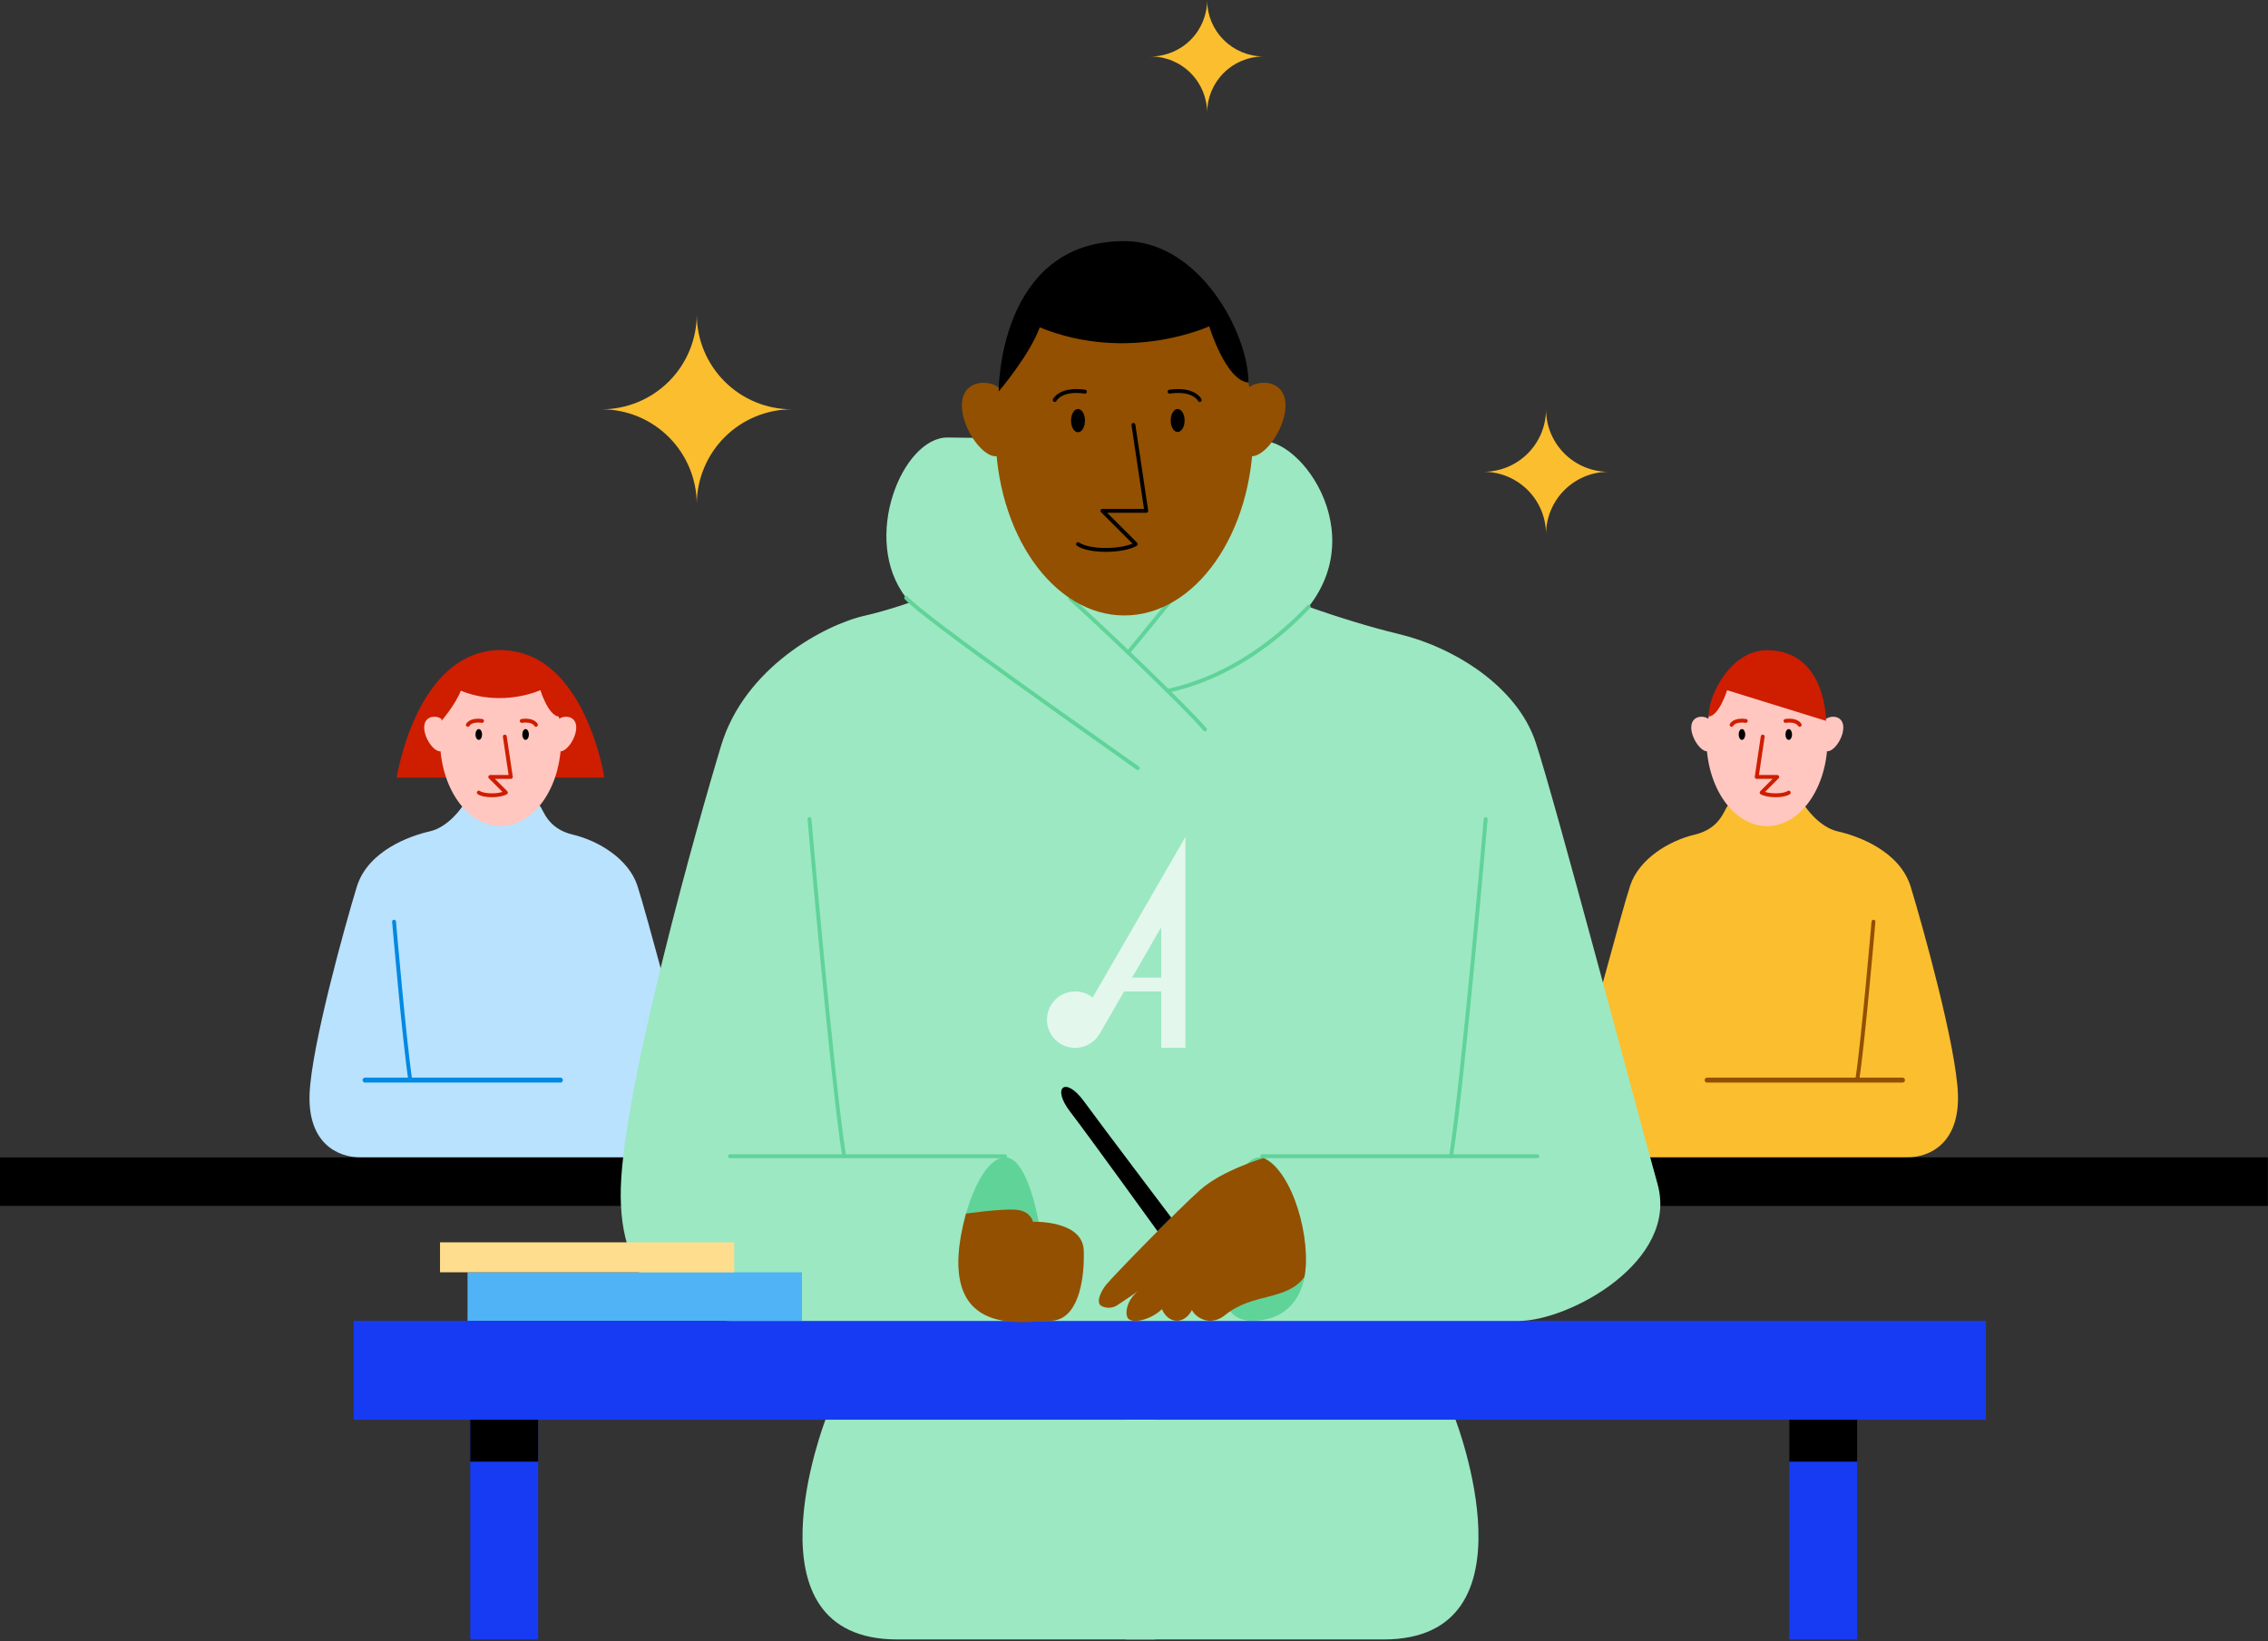 <svg width="977" height="707" viewBox="0 0 977 707" fill="none" xmlns="http://www.w3.org/2000/svg">
<rect x="0" y="0" width="977" height="707" fill="#333333" stroke="none"/>
<g clip-path="url(#clip0_463:21924)">
<path fill-rule="evenodd" clip-rule="evenodd" d="M192.17 335H170.9C170.9 335 179.27 280.11 215.62 280.11C215.62 291.75 192.17 335 192.17 335Z" fill="#CF1D00"/>
<path fill-rule="evenodd" clip-rule="evenodd" d="M239.079 335H260.349C260.349 335 251.979 280.11 215.619 280.11C215.619 291.75 239.079 335 239.079 335Z" fill="#CF1D00"/>
<path fill-rule="evenodd" clip-rule="evenodd" d="M232.491 347.07C225.761 346.51 199.111 347.49 199.111 347.49C199.111 347.49 193.331 356.33 185.111 358.17C176.891 360.01 158.471 366.39 153.681 382.09C148.891 397.79 134.001 451 133.351 471.62C132.701 492.24 145.101 498.62 155.411 498.62H271.101C281.331 498.62 303.581 486.62 299.201 470.88C294.821 455.14 278.331 392.88 274.541 381.47C270.751 370.06 257.901 362.2 246.801 359.58C235.701 356.96 234.171 348.94 232.491 347.07Z" fill="#B9E2FE"/>
<path fill-rule="evenodd" clip-rule="evenodd" d="M744.309 347.07C751.039 346.51 777.679 347.49 777.679 347.49C777.679 347.49 783.469 356.33 791.679 358.17C799.889 360.01 818.319 366.39 823.109 382.09C827.899 397.79 842.839 451 843.439 471.62C844.039 492.24 831.689 498.62 821.369 498.62H705.689C695.469 498.62 673.209 486.62 677.589 470.88C681.969 455.14 698.469 392.88 702.259 381.47C706.049 370.06 718.899 362.2 729.999 359.58C741.099 356.96 742.629 348.94 744.309 347.07Z" fill="#FBBE2E"/>
<path fill-rule="evenodd" clip-rule="evenodd" d="M215.621 281.6C230.021 281.6 241.701 298.24 241.701 318.75C241.701 339.26 230.001 355.89 215.621 355.89C201.241 355.89 189.551 339.25 189.551 318.75C189.551 298.25 201.231 281.6 215.621 281.6Z" fill="#FFC7BF"/>
<path fill-rule="evenodd" clip-rule="evenodd" d="M761.17 281.6C746.78 281.6 735.1 298.24 735.1 318.75C735.1 339.26 746.78 355.89 761.17 355.89C775.56 355.89 787.25 339.25 787.25 318.75C787.25 298.25 775.56 281.6 761.17 281.6Z" fill="#FFC7BF"/>
<path fill-rule="evenodd" clip-rule="evenodd" d="M190.3 309.84C188.3 308.11 183.15 308.11 182.76 312.84C182.37 317.57 186.84 324 189.76 323.68C192.68 323.36 192.3 311.57 190.3 309.84Z" fill="#FFC7BF"/>
<path fill-rule="evenodd" clip-rule="evenodd" d="M786.489 309.84C788.489 308.11 793.649 308.11 794.029 312.84C794.409 317.57 789.999 324 786.999 323.64C783.999 323.28 784.499 311.57 786.489 309.84Z" fill="#FFC7BF"/>
<path fill-rule="evenodd" clip-rule="evenodd" d="M240.669 309.84C242.669 308.11 247.829 308.11 248.209 312.84C248.589 317.57 244.139 324 241.209 323.68C238.279 323.36 238.679 311.57 240.669 309.84Z" fill="#FFC7BF"/>
<path fill-rule="evenodd" clip-rule="evenodd" d="M736.131 309.84C734.131 308.11 728.971 308.11 728.581 312.84C728.191 317.57 732.661 324 735.581 323.68C738.501 323.36 738.121 311.57 736.131 309.84Z" fill="#FFC7BF"/>
<path d="M169.75 397.07C169.75 397.07 174.3 449.78 176.75 465.32" stroke="#0089E3" stroke-width="1.67" stroke-linecap="round" stroke-linejoin="round"/>
<path d="M807.051 397.07C807.051 397.07 802.501 449.78 800.051 465.32" stroke="#935000" stroke-width="1.67" stroke-linecap="round" stroke-linejoin="round"/>
<path d="M217.46 317.32L220.06 334.71H211.19L217.93 341.45C215.24 342.99 208.46 343.02 206.25 341.45" stroke="#CF1D00" stroke-width="1.67" stroke-linecap="round" stroke-linejoin="round"/>
<path d="M759.34 317.32L756.74 334.71H765.6L758.87 341.45C761.56 342.99 768.34 343.02 770.55 341.45" stroke="#CF1D00" stroke-width="1.67" stroke-linecap="round" stroke-linejoin="round"/>
<path fill-rule="evenodd" clip-rule="evenodd" d="M190.189 310.55C190.189 310.55 196.389 303.3 198.499 297.55C216.499 304.88 232.789 297.33 232.789 297.33C232.789 297.33 236.139 308.33 240.789 308.71C240.789 298.71 230.789 280.09 215.669 280.09C189.999 280.11 190.189 310.55 190.189 310.55Z" fill="#CF1D00"/>
<path fill-rule="evenodd" clip-rule="evenodd" d="M786.61 310.55L744 297.35C744 297.35 740.65 308.35 736 308.73C736 298.73 746 280.11 761.12 280.11C786.77 280.11 786.61 310.55 786.61 310.55Z" fill="#CF1D00"/>
<path fill-rule="evenodd" clip-rule="evenodd" d="M206.25 314.09C207.03 314.09 207.65 315.09 207.65 316.42C207.65 317.75 207.03 318.75 206.25 318.75C205.47 318.75 204.83 317.7 204.83 316.42C204.83 315.14 205.47 314.09 206.25 314.09Z" fill="black"/>
<path fill-rule="evenodd" clip-rule="evenodd" d="M770.551 314.09C769.771 314.09 769.141 315.09 769.141 316.42C769.141 317.75 769.771 318.75 770.551 318.75C771.331 318.75 771.961 317.7 771.961 316.42C771.961 315.14 771.331 314.09 770.551 314.09Z" fill="black"/>
<path fill-rule="evenodd" clip-rule="evenodd" d="M226.41 314.09C227.18 314.09 227.82 315.09 227.82 316.42C227.82 317.75 227.18 318.75 226.41 318.75C225.64 318.75 225 317.7 225 316.42C225 315.14 225.63 314.09 226.41 314.09Z" fill="black"/>
<path fill-rule="evenodd" clip-rule="evenodd" d="M750.391 314.09C749.611 314.09 748.98 315.09 748.98 316.42C748.98 317.75 749.611 318.75 750.391 318.75C751.171 318.75 751.8 317.7 751.8 316.42C751.8 315.14 751.171 314.09 750.391 314.09Z" fill="black"/>
<path d="M201.539 312.27C201.539 312.27 202.649 309.88 207.649 310.58" stroke="#CF1D00" stroke-width="1.67" stroke-linecap="round" stroke-linejoin="round"/>
<path d="M775.261 312.27C775.261 312.27 774.151 309.88 769.141 310.58" stroke="#CF1D00" stroke-width="1.67" stroke-linecap="round" stroke-linejoin="round"/>
<path d="M230.88 312.27C230.88 312.27 229.76 309.88 224.76 310.58" stroke="#CF1D00" stroke-width="1.67" stroke-linecap="round" stroke-linejoin="round"/>
<path d="M745.92 312.27C745.92 312.27 747.03 309.88 752.04 310.58" stroke="#CF1D00" stroke-width="1.67" stroke-linecap="round" stroke-linejoin="round"/>
<path d="M157.26 465.32H241.4" stroke="#0089E3" stroke-width="2.14" stroke-linecap="round" stroke-linejoin="round"/>
<path d="M819.54 465.32H735.4" stroke="#935000" stroke-width="2.14" stroke-linecap="round" stroke-linejoin="round"/>
<path d="M855.48 569.02H152.35V611.64H855.48V569.02Z" fill="#163BF3"/>
<path d="M331.78 498.62H0V519.52H331.78V498.62Z" fill="black"/>
<path d="M976.93 498.62H645.15V519.52H976.93V498.62Z" fill="black"/>
<path fill-rule="evenodd" clip-rule="evenodd" d="M539.85 250.89C525.53 249.69 418.58 249.68 418.58 249.68C418.58 249.68 390.26 261.28 372.76 265.18C355.26 269.08 320.89 287.54 310.71 321C300.53 354.46 268.71 467.69 267.43 511.6C266.15 555.51 292.43 569.07 314.43 569.07H654.21C675.96 569.07 723.35 543.43 714.03 510.07C704.71 476.71 669.59 343.98 661.51 319.75C653.43 295.52 626.09 278.75 602.51 273.13C578.93 267.51 543.43 254.86 539.85 250.89Z" fill="#9CE8C2"/>
<path fill-rule="evenodd" clip-rule="evenodd" d="M463.19 427.11C465.594 427.116 467.942 427.834 469.938 429.174C471.933 430.514 473.487 432.415 474.403 434.637C475.319 436.86 475.555 439.304 475.083 441.661C474.61 444.017 473.45 446.181 471.748 447.879C470.046 449.576 467.879 450.732 465.521 451.198C463.163 451.665 460.72 451.423 458.5 450.501C456.279 449.58 454.382 448.022 453.047 446.023C451.712 444.023 451 441.674 451 439.27C451.001 437.671 451.318 436.088 451.931 434.611C452.545 433.134 453.443 431.793 454.575 430.664C455.707 429.535 457.051 428.639 458.529 428.03C460.007 427.42 461.591 427.107 463.19 427.11Z" fill="#E3F7ED"/>
<path d="M502.991 421.17H482.461V427.11H502.991V421.17Z" fill="#E3F7ED"/>
<path fill-rule="evenodd" clip-rule="evenodd" d="M470.711 429.72L510.651 360.55V451.43H500.231V399.42L473.501 445.72L470.711 429.72Z" fill="#E3F7ED"/>
<path fill-rule="evenodd" clip-rule="evenodd" d="M390.37 257.55C429.52 294.23 532.17 303.81 553.77 271.38C595.201 237.9 562.87 190 544 190C532.06 190 427.79 188.8 408.32 188.48C388.85 188.16 370.57 232.2 390.37 257.55Z" fill="#9CE8C2"/>
<path d="M461.1 257.9C471.47 266.98 511.32 304.9 519.1 314.28" stroke="#60D399" stroke-width="1.67" stroke-linecap="round" stroke-linejoin="round"/>
<path d="M504.97 257.9L486 281.1" stroke="#60D399" stroke-width="1.67" stroke-linecap="round" stroke-linejoin="round"/>
<path d="M563.75 261.39C558.41 266.83 536.32 290.46 503.01 297.6" stroke="#60D399" stroke-width="1.67" stroke-linecap="round" stroke-linejoin="round"/>
<path d="M390.369 257.55C397.469 265.94 474.729 319.85 490.099 330.91" stroke="#60D399" stroke-width="1.67" stroke-linecap="round" stroke-linejoin="round"/>
<path fill-rule="evenodd" clip-rule="evenodd" d="M484.35 107C514.98 107 539.85 142.43 539.85 186.07C539.85 229.71 514.98 265.14 484.35 265.14C453.72 265.14 428.84 229.71 428.84 186.07C428.84 142.43 453.71 107 484.35 107Z" fill="#935000"/>
<path fill-rule="evenodd" clip-rule="evenodd" d="M430.45 167.16C426.21 163.47 415.21 163.47 414.4 173.45C413.59 183.43 423.07 197.21 429.32 196.53C435.57 195.85 434.69 170.85 430.45 167.16Z" fill="#935000"/>
<path fill-rule="evenodd" clip-rule="evenodd" d="M537.67 167.16C541.91 163.47 552.91 163.47 553.72 173.45C554.53 183.43 545.05 197.21 538.8 196.53C532.55 195.85 533.42 170.85 537.67 167.16Z" fill="#935000"/>
<path d="M348.711 352.86C348.711 352.86 358.401 465 363.641 498.12" stroke="#60D399" stroke-width="1.67" stroke-linecap="round" stroke-linejoin="round"/>
<path d="M640 352.86C640 352.86 630.34 465 625.09 498.12" stroke="#60D399" stroke-width="1.67" stroke-linecap="round" stroke-linejoin="round"/>
<path d="M488.251 183.07L493.781 220.07H474.911L489.261 234.41C483.521 237.71 469.091 237.76 464.381 234.41" stroke="black" stroke-width="1.67" stroke-linecap="round" stroke-linejoin="round"/>
<path fill-rule="evenodd" clip-rule="evenodd" d="M430.199 168.66C430.199 168.66 443.399 153.24 447.899 141.03C486.209 156.65 520.899 140.58 520.899 140.58C520.899 140.58 527.999 164 537.809 164.8C537.809 143.5 516.629 103.87 484.329 103.87C429.869 103.87 430.199 168.66 430.199 168.66Z" fill="black"/>
<path fill-rule="evenodd" clip-rule="evenodd" d="M464.381 176.2C466.041 176.2 467.381 178.42 467.381 181.2C467.381 183.98 466.041 186.2 464.381 186.2C462.721 186.2 461.381 183.98 461.381 181.2C461.381 178.42 462.721 176.2 464.381 176.2Z" fill="black"/>
<path d="M507.301 186.1C508.958 186.1 510.301 183.884 510.301 181.15C510.301 178.416 508.958 176.2 507.301 176.2C505.644 176.2 504.301 178.416 504.301 181.15C504.301 183.884 505.644 186.1 507.301 186.1Z" fill="black"/>
<path d="M454.359 172.32C454.359 172.32 456.729 167.23 467.359 168.73" stroke="black" stroke-width="1.67" stroke-linecap="round" stroke-linejoin="round"/>
<path d="M516.811 172.32C516.811 172.32 514.441 167.23 503.811 168.73" stroke="black" stroke-width="1.67" stroke-linecap="round" stroke-linejoin="round"/>
<path d="M314.449 498.12H432.969" stroke="#60D399" stroke-width="1.67" stroke-linecap="round" stroke-linejoin="round"/>
<path d="M543.721 498.12H662.241" stroke="#60D399" stroke-width="1.67" stroke-linecap="round" stroke-linejoin="round"/>
<path fill-rule="evenodd" clip-rule="evenodd" d="M433 498.62C421.95 498.62 412.92 527.3 412.92 543.12C412.92 558.94 421.39 569.02 436.08 569.02C450.77 569.02 449.35 551.87 449.35 542.55C449.35 533.23 444 498.62 433 498.62Z" fill="#60D399"/>
<path fill-rule="evenodd" clip-rule="evenodd" d="M542.46 498.62C553.46 498.62 562.55 527.3 562.55 543.12C562.55 558.94 554.07 569 539.39 569C524.71 569 526.11 551.85 526.11 542.53C526.11 533.21 531.41 498.62 542.46 498.62Z" fill="#60D399"/>
<path fill-rule="evenodd" clip-rule="evenodd" d="M544.309 498.89C544.309 498.89 526.619 504.14 517.139 512.5C507.659 520.86 480.489 548.77 476.649 553.29C474.209 556.15 471.649 561.71 474.869 562.81C475.964 563.293 477.166 563.479 478.355 563.347C479.544 563.215 480.677 562.771 481.639 562.06C484.569 560.16 488.739 557.31 490.529 556.06C485.079 559.95 484.089 567.14 486.529 568.5C489.449 570.11 496.279 568.1 500.529 564C503.429 570.62 510.239 570.57 513.459 564.38C515.219 567.81 521.459 571.65 527.799 566.51C539.729 556.79 554.039 560.61 561.899 550.19C564.999 534.5 557.289 504.91 544.309 498.89Z" fill="#935000"/>
<path fill-rule="evenodd" clip-rule="evenodd" d="M340.811 176.34C330.054 176.429 319.764 180.741 312.158 188.347C304.552 195.953 300.24 206.244 300.151 217V217.26C300.132 206.41 295.814 196.01 288.142 188.338C280.47 180.667 270.07 176.348 259.221 176.33C270.07 176.311 280.47 171.993 288.142 164.321C295.814 156.649 300.132 146.25 300.151 135.4V135.66C300.222 146.468 304.564 156.809 312.23 164.427C319.895 172.046 330.263 176.325 341.071 176.33L340.811 176.34Z" fill="#FBBE2E"/>
<path fill-rule="evenodd" clip-rule="evenodd" d="M692.79 203.26C685.706 203.299 678.922 206.128 673.908 211.132C668.893 216.137 666.053 222.916 666 230V230.18C665.997 223.04 663.161 216.194 658.113 211.144C653.065 206.095 646.22 203.255 639.08 203.25C646.217 203.247 653.061 200.412 658.109 195.366C663.157 190.32 665.995 183.477 666 176.34V176.51C666.048 183.633 668.915 190.447 673.976 195.461C679.036 200.474 685.877 203.279 693 203.26H692.79Z" fill="#FBBE2E"/>
<path fill-rule="evenodd" clip-rule="evenodd" d="M544.15 24.32C537.757 24.365 531.638 26.925 527.119 31.446C522.599 35.968 520.042 42.087 520 48.48V48.64C519.997 42.191 517.434 36.006 512.874 31.446C508.313 26.886 502.129 24.323 495.68 24.32C502.129 24.317 508.313 21.754 512.874 17.194C517.434 12.634 519.997 6.449 520 0V0.16C520.045 6.581 522.626 12.725 527.182 17.251C531.738 21.776 537.898 24.317 544.32 24.32H544.15Z" fill="#FBBE2E"/>
<path fill-rule="evenodd" clip-rule="evenodd" d="M416.12 522.83C416.12 522.83 430.76 520.74 437.38 521.14C444 521.54 445 526.35 445 526.35C445 526.35 466.46 525.55 466.86 538.79C467.26 552.03 464.25 568.79 452.62 569.02C440.99 569.25 401.27 577.66 416.12 522.83Z" fill="#935000"/>
<path fill-rule="evenodd" clip-rule="evenodd" d="M504.539 524.53C504.539 524.53 474.879 485.31 466.899 474.4C458.919 463.49 452.899 468.4 460.969 478.9C469.039 489.4 498.639 530.43 498.639 530.43L504.539 524.53Z" fill="black"/>
<path d="M231.811 611.64H202.561V706.29H231.811V611.64Z" fill="#163BF3"/>
<path d="M800.039 611.64H770.789V706.29H800.039V611.64Z" fill="#163BF3"/>
<path d="M231.811 611.64H202.561V629.69H231.811V611.64Z" fill="black"/>
<path d="M800.039 611.64H770.789V629.69H800.039V611.64Z" fill="black"/>
<path fill-rule="evenodd" clip-rule="evenodd" d="M355.59 611.64C355.59 611.64 318.98 706.29 386.59 706.29H497.67V611.64H355.59Z" fill="#9CE8C2"/>
<path fill-rule="evenodd" clip-rule="evenodd" d="M627 611.64C627 611.64 663.61 706.29 596 706.29H485V611.64H627Z" fill="#9CE8C2"/>
<path d="M345.48 548.11H201.4V569.01H345.48V548.11Z" fill="#4FB3F6"/>
<path d="M316.281 535.21H189.551V548.11H316.281V535.21Z" fill="#FEDD8E"/>
</g>
<defs>
<clipPath id="clip0_463:21924">
<rect width="976.93" height="706.29" fill="white"/>
</clipPath>
</defs>
</svg>
